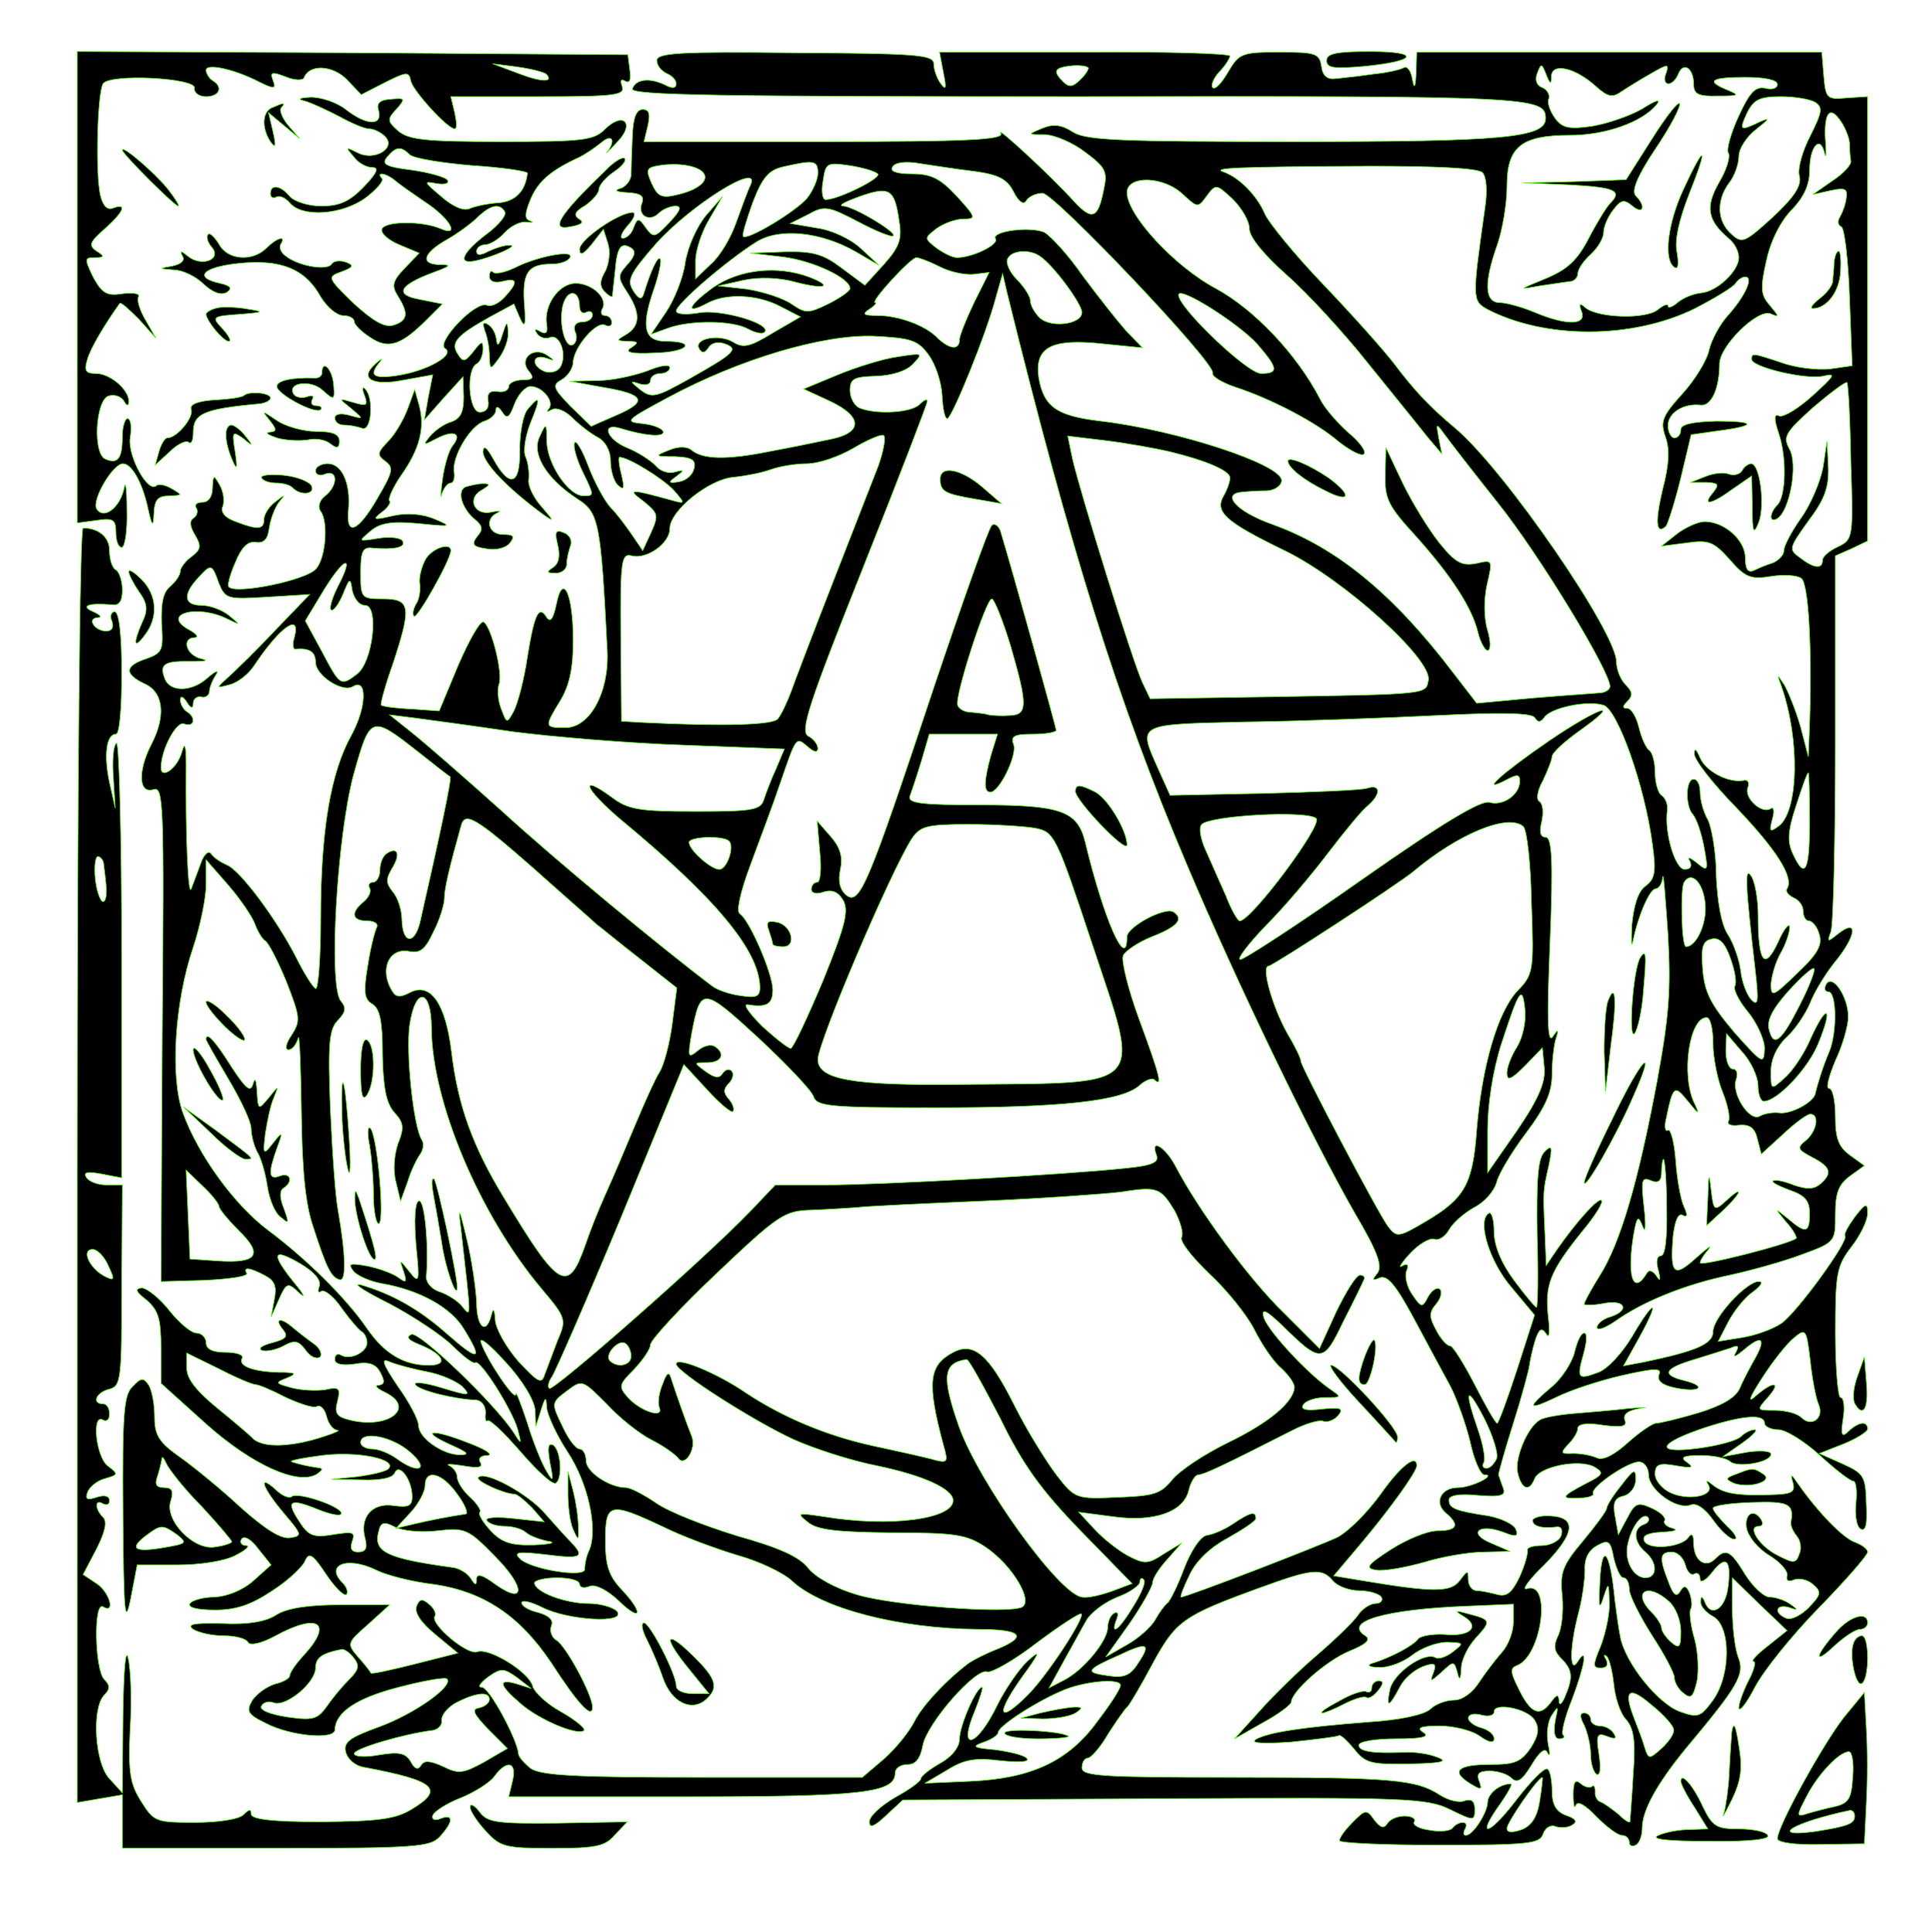 <?xml version="1.0" standalone="no"?>
<!DOCTYPE svg PUBLIC "-//W3C//DTD SVG 20010904//EN"
 "http://www.w3.org/TR/2001/REC-SVG-20010904/DTD/svg10.dtd">
<svg version="1.0" xmlns="http://www.w3.org/2000/svg"
 width="300pt" height="300pt" viewBox="0 0 300 300"
 preserveAspectRatio="xMidYMid meet">
<g transform="translate(0,300) scale(0.1,-0.1)"
fill="#000000" stroke="#4AFF00">
<path d="M120 2554 l0 -366 30 4 c26 4 30 1 30 -19 0 -13 4 -23 9 -23 5 0 9
26 8 58 0 31 -2 47 -4 35 -6 -31 -32 -51 -43 -33 -8 13 25 70 41 70 13 0 29
-27 38 -66 7 -32 9 -34 10 -11 1 21 6 27 24 27 20 1 21 1 4 11 -10 6 -21 8
-24 5 -13 -13 -45 46 -41 74 3 17 1 30 -4 30 -4 0 -8 -13 -8 -28 0 -34 -7 -43
-26 -35 -20 7 -16 90 4 98 9 3 19 0 24 -7 5 -9 8 -9 8 -1 0 18 -29 43 -51 43
-16 0 -19 4 -13 23 5 17 27 54 50 86 2 2 15 -10 30 -25 l26 -29 -16 28 c-9 15
-14 32 -11 36 3 5 -8 7 -24 5 -25 -4 -32 0 -46 25 -14 29 -14 31 2 31 15 0 16
2 3 10 -13 9 -11 14 13 35 29 26 35 40 13 32 -9 -4 -16 3 -20 19 -8 32 -5 159
4 174 10 16 146 9 142 -7 -1 -7 7 -13 18 -13 21 0 27 15 10 25 -5 3 -10 11
-10 16 0 11 43 2 82 -18 24 -12 27 -11 22 2 -5 13 -2 14 19 6 14 -6 27 -6 29
-2 8 22 45 20 67 -3 l22 -23 37 19 c34 17 37 17 40 2 4 -16 57 -74 68 -74 4 0
3 11 0 25 l-6 25 136 0 c119 0 135 2 130 16 -3 9 -2 12 5 8 7 -4 9 3 7 17 l-3
24 -427 3 -428 2 0 -366z m728 331 c13 -13 -7 -13 -43 1 l-40 15 39 -5 c21 -3
41 -8 44 -11z"/>
<path d="M1020 2906 c0 -8 7 -16 15 -20 8 -3 15 -10 15 -16 0 -7 -6 -8 -17 -2
-25 12 -46 9 -51 -6 -3 -10 137 -12 693 -12 705 1 725 0 725 -34 0 -30 -67
-36 -389 -36 -271 0 -325 2 -345 15 -17 11 -30 13 -47 6 -24 -10 -24 -10 4
-10 16 -1 44 -13 63 -28 31 -23 34 -30 28 -57 -9 -46 -18 -49 -46 -19 -37 41
-123 120 -114 106 6 -10 -52 -13 -274 -13 l-280 0 6 25 c4 18 2 25 -8 25 -10
0 -15 -13 -16 -42 -1 -24 -2 -51 -2 -60 -1 -9 -9 -19 -18 -21 -9 -3 -4 -5 12
-6 20 -1 27 -5 23 -16 -8 -19 11 -31 26 -16 6 6 18 11 26 11 10 0 8 -7 -10
-26 -22 -23 -24 -24 -36 -8 -11 16 -13 16 -19 1 -3 -10 -11 -17 -17 -17 -5 0
-2 9 8 20 10 11 13 20 7 20 -21 0 -82 -42 -82 -57 0 -11 6 -8 19 8 l18 23 7
-22 c4 -12 2 -31 -4 -43 -9 -15 -9 -24 -1 -32 6 -6 11 -9 12 -7 0 3 2 20 4 38
3 38 9 47 25 37 8 -5 6 -13 -6 -26 -15 -17 -15 -20 0 -43 21 -32 20 -52 -1
-65 -17 -10 -16 -10 2 -11 17 0 17 -2 5 -10 -11 -7 0 -10 37 -8 51 1 66 18 17
18 -33 0 -39 21 -20 77 9 25 14 49 11 51 -4 4 -14 -17 -26 -56 -3 -8 -8 -6
-16 7 -10 16 -5 26 36 73 53 59 161 127 147 92 -5 -10 -15 -38 -23 -60 -8 -23
-25 -52 -39 -64 l-24 -23 0 28 c0 15 9 44 21 64 l21 36 -26 -30 c-14 -17 -28
-48 -32 -73 -3 -23 -17 -58 -30 -77 l-23 -34 25 9 c34 13 101 13 126 -1 11 -6
22 -8 25 -5 13 13 -69 37 -103 30 -19 -3 -34 -2 -34 3 0 11 78 78 124 107 36
23 101 16 155 -15 l36 -21 -28 26 c-16 15 -46 29 -69 32 l-41 7 28 14 c25 14
31 13 77 -11 28 -15 53 -25 55 -22 6 5 -62 46 -78 46 -8 1 4 7 26 15 46 16 54
12 61 -37 5 -29 1 -41 -23 -68 l-30 -33 -35 26 c-29 22 -44 27 -89 26 l-54 -2
51 -6 c47 -6 104 -33 104 -49 0 -4 -16 -15 -34 -24 -31 -15 -35 -15 -57 0 -13
9 -44 19 -69 23 l-45 5 40 9 c24 5 55 4 80 -3 46 -12 60 -7 21 8 -49 18 -107
12 -148 -16 -39 -28 -46 -44 -10 -25 29 16 78 14 114 -5 l31 -16 -43 -25 c-36
-22 -46 -24 -62 -14 -22 13 -62 5 -52 -11 4 -7 9 -6 14 2 5 8 15 10 26 6 22
-8 14 -15 -57 -55 -50 -28 -57 -30 -75 -16 -16 13 -16 14 -1 9 9 -3 17 -1 17
5 0 6 7 11 15 11 8 0 15 4 15 9 0 6 -16 3 -35 -5 -19 -7 -54 -15 -77 -15 l-43
-1 49 -9 c67 -11 73 -22 25 -43 l-41 -18 -32 31 c-28 29 -29 33 -13 42 9 5 17
18 17 27 1 23 37 65 50 57 5 -3 10 -1 10 4 0 6 -5 11 -11 11 -5 0 -7 5 -4 10
10 16 -15 40 -41 40 -26 0 -50 -34 -45 -64 2 -12 -1 -16 -10 -11 -8 5 -10 4
-5 -3 4 -6 13 -9 20 -6 16 6 27 -28 16 -46 -4 -7 -15 -10 -24 -7 -22 9 -20 28
2 21 14 -5 14 -4 2 4 -21 15 -45 -5 -29 -24 9 -11 7 -14 -10 -14 -11 0 -21 -5
-21 -10 0 -6 -8 -10 -17 -8 -12 2 -17 -3 -15 -14 2 -11 -3 -18 -13 -18 -17 0
-22 65 -5 75 6 3 10 14 10 23 0 13 -2 13 -15 -4 -13 -16 -16 -17 -24 -4 -12
18 -2 29 50 58 l37 20 9 -21 c8 -18 10 -13 7 23 -3 47 6 60 43 60 12 0 25 4
28 10 8 13 -51 2 -86 -16 -15 -7 -29 -10 -33 -7 -3 4 -6 1 -6 -6 0 -8 8 -11
20 -8 24 6 25 -1 4 -24 -9 -10 -21 -16 -28 -13 -18 7 -79 -58 -65 -67 17 -10
-28 -35 -73 -42 -39 -6 -46 0 -28 21 5 7 2 5 -7 -3 -26 -23 -5 -35 45 -25 l44
8 -7 -35 -6 -35 30 34 30 33 1 -32 c0 -23 -5 -33 -19 -38 -11 -3 -25 -13 -33
-22 -12 -15 -11 -15 10 -4 27 14 40 8 25 -11 -6 -7 -13 -31 -16 -53 -3 -22 -3
-32 -1 -22 3 9 9 17 14 17 4 0 7 8 5 18 -3 23 25 71 47 78 10 3 18 11 18 17 0
7 4 6 10 -3 7 -11 11 -9 19 13 6 15 17 27 25 27 18 0 38 -24 28 -35 -4 -5 -2
-5 5 -1 7 4 21 -2 32 -13 11 -11 28 -24 39 -30 12 -6 20 -21 20 -36 0 -15 5
-32 11 -38 10 -9 11 -6 6 16 -4 15 -5 27 -3 27 14 0 67 -33 84 -51 19 -22 19
-22 -6 -15 -62 17 -67 17 -40 -3 22 -18 23 -21 11 -48 l-13 -28 -17 25 c-9 13
-23 32 -32 41 -9 9 -25 38 -35 64 -10 27 -20 43 -22 37 -2 -7 4 -26 12 -43 19
-39 19 -39 2 -39 -23 0 -56 49 -57 84 0 30 -1 30 -11 8 -13 -27 10 -65 59 -97
33 -21 36 -36 46 -236 3 -64 -27 -119 -65 -119 -33 0 -33 1 -8 42 14 23 20 50
20 93 0 73 -16 107 -26 57 -5 -23 -9 -29 -15 -21 -12 20 -19 7 -30 -61 -5 -35
-15 -72 -21 -84 -11 -20 -11 -20 -20 4 -5 13 -6 30 -3 38 6 17 -12 89 -24 96
-5 3 -22 -27 -39 -66 l-30 -72 -43 3 c-24 1 -45 4 -47 6 -2 1 6 30 18 64 29
88 28 101 -15 101 -34 0 -35 1 -35 41 0 32 3 40 18 38 34 -3 53 1 47 11 -3 5
-20 7 -38 4 -31 -5 -31 -5 -12 11 15 13 33 16 75 12 51 -5 53 -5 25 7 -19 8
-43 10 -65 5 -30 -7 -32 -6 -18 5 10 7 15 15 13 18 -3 3 5 21 18 40 29 41 37
74 28 108 l-7 25 -11 -30 c-6 -16 -19 -39 -30 -50 -17 -18 -18 -21 -5 -31 14
-10 12 -17 -12 -58 -30 -52 -49 -60 -45 -18 4 41 -10 72 -32 72 -10 0 -19 -5
-19 -11 0 -6 7 -9 15 -5 20 7 20 -18 0 -34 -9 -7 -12 -17 -7 -24 12 -16 8 -72
-7 -89 -14 -18 -127 -41 -136 -28 -2 4 3 21 11 39 9 22 19 32 31 30 13 -2 19
5 21 22 2 14 9 32 15 40 11 13 10 13 -5 1 -10 -7 -18 -20 -18 -27 0 -17 -10
-17 -44 -4 -17 6 -24 15 -20 24 3 8 1 23 -5 33 -9 16 -10 16 -11 -4 0 -14 -6
-23 -16 -23 -8 0 -13 -4 -9 -9 3 -5 1 -12 -5 -16 -6 -4 -5 -13 3 -26 10 -17 9
-22 -5 -33 -10 -7 -18 -18 -18 -23 0 -6 -7 -16 -16 -24 -11 -9 -14 -26 -13
-58 3 -41 1 -45 -24 -54 -34 -11 -34 -24 -2 -39 29 -13 33 -50 10 -94 -21 -41
-20 -77 3 -70 16 5 17 -16 14 -379 l-2 -385 69 2 c38 2 67 6 64 11 -6 10 5 9
29 -4 15 -8 18 -17 14 -37 l-5 -27 12 27 c12 27 14 27 32 10 10 -9 7 -2 -8 16
-37 46 -34 55 9 30 22 -13 33 -26 30 -35 -3 -8 -2 -12 3 -8 5 3 20 -9 32 -27
13 -18 27 -34 31 -36 4 -2 8 -10 8 -17 0 -15 -27 -28 -41 -19 -5 3 -9 0 -9 -7
0 -7 11 -10 31 -7 22 4 33 0 40 -14 7 -13 6 -18 -3 -19 -7 0 -3 -5 10 -11 49
-24 5 -58 -55 -43 -20 5 -24 10 -19 29 5 20 3 23 -19 18 -14 -2 -37 -1 -52 3
-26 7 -26 8 -8 15 17 7 15 9 -12 9 -40 1 -64 10 -57 22 3 5 -9 9 -25 9 -21 0
-31 5 -31 15 0 8 -7 15 -15 15 -8 0 -27 16 -42 35 -15 19 -35 35 -43 35 -11
-1 -9 -6 8 -19 18 -16 22 -29 22 -74 l0 -55 71 -64 c71 -63 142 -95 171 -77
10 7 10 9 1 10 -14 2 -28 5 -40 9 -5 2 17 6 47 10 56 7 118 -6 103 -21 -4 -4
-26 -9 -48 -12 l-40 -4 47 -1 c29 -1 48 3 51 11 7 16 27 -11 27 -37 0 -15 -6
-17 -29 -14 -33 5 -53 -18 -44 -51 4 -15 1 -21 -11 -21 -10 0 -13 5 -9 17 5
14 1 15 -30 10 -30 -5 -38 -2 -52 20 -22 33 -15 37 29 19 20 -8 36 -11 36 -6
0 11 -69 34 -77 26 -4 -3 -15 1 -25 11 -29 26 -20 2 13 -37 28 -33 29 -35 9
-38 -14 -2 -39 14 -76 47 -30 28 -73 63 -94 78 -33 23 -40 34 -40 63 0 19 -4
41 -9 49 -8 12 -12 12 -25 -2 -14 -13 -16 -43 -15 -199 1 -154 3 -175 12 -130
l10 52 62 0 c36 0 75 6 91 15 16 8 23 15 16 15 -7 0 -10 5 -7 10 4 6 15 0 26
-15 l20 -25 -28 -25 c-17 -15 -41 -24 -60 -25 -17 0 -35 -5 -38 -10 -4 -6 11
-10 39 -10 33 0 56 8 89 30 25 16 48 38 51 47 6 13 12 9 32 -21 14 -21 28 -35
32 -32 3 4 0 12 -6 18 -28 28 7 42 52 20 16 -8 55 -18 88 -22 79 -11 135 -49
184 -122 42 -65 64 -88 64 -69 0 19 -41 95 -56 104 -7 4 -11 14 -8 22 4 9 -3
16 -20 21 -14 3 -26 10 -26 15 0 5 14 2 32 -7 39 -20 132 -26 116 -6 -6 6 -25
12 -44 12 -36 0 -84 18 -84 32 0 4 16 8 35 8 19 0 35 -4 35 -10 0 -5 7 -7 16
-3 9 3 27 -6 45 -23 35 -34 39 -19 4 18 -20 21 -25 38 -25 76 0 59 7 60 90 21
30 -15 82 -34 115 -44 33 -9 71 -27 85 -40 46 -43 167 -74 288 -75 69 0 79
-11 30 -31 -18 -7 -37 -17 -43 -21 -36 -27 -73 -67 -85 -91 -8 -16 -29 -42
-47 -58 l-34 -29 -247 0 c-199 0 -252 3 -268 14 -10 8 -19 18 -19 23 -2 22
-45 103 -57 103 -7 0 -2 7 10 16 20 14 24 14 45 -1 l22 -17 -22 7 c-30 9 -29
-1 5 -30 28 -25 89 -51 99 -42 2 3 -13 16 -36 29 -22 12 -42 31 -44 40 -6 22
-68 60 -86 53 -15 -6 -73 43 -66 55 3 4 -1 13 -9 19 -10 9 -15 8 -19 -3 -4
-10 7 -26 29 -44 l35 -29 -67 -17 c-36 -9 -67 -16 -68 -14 -1 2 -9 13 -20 25
-18 21 -17 22 16 51 l33 30 -75 0 c-51 0 -83 -5 -100 -15 -16 -11 -44 -16 -85
-14 -43 1 -56 -1 -45 -9 8 -5 29 -10 47 -10 17 0 35 -4 38 -10 3 -6 21 -2 43
10 66 36 90 20 44 -30 -12 -13 -22 -27 -22 -32 0 -4 -10 -10 -23 -13 -13 -4
-28 -15 -35 -25 -10 -17 -8 -22 21 -36 38 -20 107 -26 107 -10 1 27 33 49 99
66 38 10 72 16 75 13 11 -11 -50 -54 -104 -74 -47 -17 -57 -24 -53 -40 3 -11
15 -21 27 -23 112 -21 127 -34 76 -65 -26 -16 -52 -19 -141 -20 -76 0 -109 4
-109 12 0 8 -3 8 -12 -1 -7 -7 -39 -12 -75 -12 -61 0 -64 1 -84 33 -17 27 -20
44 -17 112 3 44 1 94 -3 110 -4 18 -7 -19 -8 -89 l-1 -120 -20 22 c-23 24 -28
110 -8 130 9 9 9 15 0 24 -15 15 -17 122 -2 113 20 -12 10 23 -10 36 l-21 14
21 40 c13 26 17 42 10 49 -13 13 -13 29 0 21 6 -3 10 -1 10 5 0 7 -8 9 -20 5
-15 -5 -18 -3 -14 8 3 8 15 18 27 21 21 6 21 7 4 20 -18 14 -25 82 -7 71 6 -3
10 1 10 9 0 9 -4 16 -10 16 -18 0 -11 18 10 23 18 5 19 15 19 161 l1 156 -25
0 c-13 0 -27 5 -31 12 -5 8 2 9 24 5 l31 -6 0 340 c0 187 -4 337 -8 335 -5 -3
-7 -27 -5 -53 l3 -48 -9 40 c-9 42 -5 75 10 75 6 0 9 43 9 95 0 59 -4 95 -11
95 -5 0 -8 -7 -4 -15 3 -9 0 -15 -9 -15 -18 0 -31 20 -13 21 7 0 4 4 -7 9 -21
9 -8 14 28 11 12 -2 17 5 17 23 0 14 -5 28 -10 31 -6 3 -10 17 -10 30 0 21
-17 35 -41 35 -5 0 -9 -395 -9 -989 l0 -990 35 6 35 6 0 -42 0 -41 238 0 c219
0 240 2 255 18 21 23 22 36 1 28 -9 -4 -14 -1 -12 5 2 6 22 19 43 27 22 9 46
24 53 34 19 26 35 22 28 -7 l-6 -25 274 0 c277 0 326 6 326 37 0 7 8 13 19 13
13 0 20 9 24 30 7 35 83 121 100 114 7 -2 42 18 77 45 36 27 67 47 69 45 6 -6
-53 -96 -83 -126 -45 -45 -51 -32 -11 25 30 41 32 47 11 28 -14 -13 -35 -44
-47 -68 -32 -67 -63 -75 -35 -9 8 20 13 36 11 36 -9 0 -35 -60 -35 -80 0 -13
-12 -28 -30 -38 -16 -9 -30 -20 -30 -24 0 -4 -18 -17 -40 -29 -22 -13 -40 -29
-40 -38 0 -10 7 -8 26 10 l26 24 405 2 c377 2 409 1 445 -17 37 -18 38 -18 38
1 0 12 -5 16 -15 13 -8 -4 -25 0 -38 8 -38 25 -74 28 -319 28 -207 0 -238 2
-238 15 0 8 4 15 9 15 5 0 20 17 32 38 13 20 26 39 30 42 3 3 21 33 39 67 36
66 47 74 165 117 82 30 98 32 115 11 7 -8 25 -15 41 -15 15 0 31 -5 34 -10 3
-5 -1 -10 -9 -10 -8 0 -21 -8 -28 -19 -7 -10 -36 -38 -64 -62 -28 -24 -68 -63
-89 -87 l-38 -42 44 25 c24 13 44 28 44 32 1 17 54 64 90 79 27 11 34 18 25
24 -35 22 31 41 158 46 l72 3 0 -28 c0 -15 -8 -36 -18 -47 -9 -10 -25 -31 -35
-46 -10 -16 -26 -28 -39 -28 -12 0 -29 -6 -37 -14 -10 -9 -48 -17 -96 -20
-103 -8 -156 -16 -175 -27 -9 -6 11 -7 55 -4 38 4 71 8 74 10 2 2 12 -7 23
-20 18 -23 26 -25 86 -24 53 1 62 4 42 11 -13 5 -36 8 -50 7 -47 -2 -70 1 -70
11 0 6 26 10 58 10 40 0 53 3 42 10 -11 7 -4 10 25 10 22 0 51 -7 63 -16 14
-10 22 -11 22 -4 0 7 -9 14 -20 17 -11 3 -20 10 -20 15 0 6 9 8 20 5 11 -3 20
-1 20 5 0 15 52 5 63 -13 8 -13 6 -24 -6 -43 -15 -22 -25 -26 -62 -26 -51 0
-63 -10 -33 -29 18 -11 20 -11 15 3 -5 12 0 16 16 16 13 0 28 -5 34 -11 9 -9
17 -3 31 20 13 22 22 28 25 19 4 -7 4 -1 1 14 -3 15 -1 35 6 45 10 15 10 14 5
-9 -3 -18 -1 -28 6 -28 7 0 10 3 6 6 -3 3 3 28 14 55 20 53 25 84 9 59 -13
-21 -13 22 1 75 6 22 10 52 10 67 -1 18 6 31 19 38 18 10 21 7 26 -20 4 -16
10 -30 15 -30 5 0 9 -8 9 -18 0 -9 16 -41 35 -71 19 -29 35 -59 35 -66 0 -7 6
-18 14 -24 12 -10 15 -6 21 18 3 16 2 46 -4 67 -6 20 -8 41 -6 45 3 4 2 15 -1
24 -5 13 -9 14 -15 4 -6 -10 -11 -5 -18 14 -15 38 -14 47 5 47 9 0 18 -9 21
-20 3 -11 9 -17 14 -14 5 3 9 -1 9 -8 0 -7 9 -2 19 11 22 28 30 18 24 -26 -5
-33 -27 -45 -36 -20 -4 9 -6 9 -6 0 -1 -7 8 -17 19 -23 28 -15 28 -91 0 -130
-19 -26 -23 -28 -51 -18 -34 12 -85 75 -93 116 -3 15 -8 51 -11 80 -8 61 -19
61 -21 -1 -2 -34 0 -37 6 -17 8 24 8 23 9 -8 1 -18 -6 -48 -13 -67 -13 -31
-13 -35 0 -35 9 0 12 5 8 13 -4 6 -4 9 1 5 4 -4 9 -24 11 -44 2 -20 10 -45 19
-54 12 -14 15 -33 11 -86 -2 -38 -5 -71 -5 -73 -1 -2 -9 3 -18 12 -10 8 -22
17 -28 19 -5 2 -9 9 -8 16 0 7 -2 11 -5 8 -3 -3 -11 -1 -17 4 -9 8 -12 3 -12
-17 0 -16 2 -23 4 -16 3 7 15 0 32 -18 16 -16 33 -29 40 -29 6 0 11 -5 11 -11
0 -5 5 -7 10 -4 6 3 10 15 10 26 0 28 23 69 67 123 82 98 93 116 82 143 -5 13
-9 47 -9 74 l0 49 42 -41 43 -41 -30 -24 c-17 -13 -27 -24 -22 -24 4 0 1 -13
-8 -30 -8 -16 -15 -35 -15 -42 1 -7 12 7 25 32 13 25 57 80 99 123 42 43 76
82 76 87 0 5 -9 11 -19 15 -19 6 -59 48 -89 91 -11 16 -12 16 -8 2 4 -15 -1
-18 -32 -19 -54 -2 -75 2 -91 14 -11 9 -13 9 -8 1 10 -17 -31 -25 -59 -12 -13
6 -24 19 -24 29 0 15 6 18 33 13 24 -4 28 -3 17 5 -12 8 -7 11 21 11 19 0 39
-4 45 -9 11 -11 64 -2 64 11 0 5 -17 6 -37 3 l-38 -7 30 21 c17 12 25 21 20
21 -6 0 -16 -5 -22 -11 -6 -6 -36 -14 -66 -18 -70 -9 -63 8 13 33 56 18 90 21
90 6 0 -5 10 -10 21 -10 12 0 41 -18 65 -40 24 -22 47 -40 52 -40 4 0 6 -15 4
-34 -2 -18 1 -37 7 -40 8 -5 11 7 9 39 -1 43 -4 47 -37 62 l-36 16 38 15 c20
8 37 19 37 23 0 13 -14 11 -29 -3 -11 -11 -13 -7 -9 19 3 18 1 33 -4 33 -4 0
-8 45 -8 101 0 92 2 103 25 133 14 18 25 41 25 52 0 17 -3 16 -20 -6 -10 -14
-17 -26 -15 -29 7 -7 -76 -121 -99 -136 -13 -9 -41 -19 -61 -22 l-37 -6 16 31
c9 17 26 38 38 46 12 9 17 16 9 16 -19 0 -71 -56 -71 -78 0 -19 -26 -30 -107
-47 l-32 -6 25 45 c33 60 23 60 -12 0 -15 -25 -38 -50 -52 -55 -32 -12 -34
-10 -23 29 5 18 6 32 1 32 -5 0 -11 -13 -15 -30 -4 -16 -20 -41 -36 -54 -39
-33 -37 -37 9 -15 20 10 65 25 100 33 53 12 63 12 58 1 -3 -9 5 -16 25 -20 38
-8 51 2 15 11 -37 9 -32 19 15 33 23 7 48 15 57 18 11 5 13 3 7 -8 -5 -8 1 -5
13 5 28 24 35 18 17 -14 -8 -14 -19 -35 -24 -47 -7 -14 -28 -26 -64 -37 -30
-9 -60 -16 -65 -16 -6 0 -26 -14 -44 -30 -21 -19 -38 -28 -48 -24 -8 4 -25 7
-37 7 -20 -1 -20 1 -8 14 8 8 15 19 15 25 0 7 15 9 39 5 30 -4 38 -2 34 8 -3
9 5 15 24 18 15 2 8 2 -17 0 -25 -3 -64 -6 -87 -8 -23 -2 -46 -6 -52 -10 -20
-12 -40 -62 -34 -83 6 -25 18 -29 26 -8 8 19 70 31 93 18 15 -9 14 -12 -14
-26 -38 -20 -40 -24 -8 -22 13 0 22 4 20 7 -5 9 53 49 71 49 8 0 15 -9 15 -20
0 -23 43 -55 65 -47 9 4 22 -5 35 -23 12 -17 26 -30 33 -30 6 0 1 9 -11 20
-12 12 -22 24 -22 28 0 4 27 8 60 9 58 2 66 -2 61 -31 -1 -4 3 -14 9 -21 6 -7
8 -20 4 -28 -5 -15 -9 -15 -34 -2 -28 14 -48 45 -29 45 6 0 7 4 4 10 -11 18
-26 10 -23 -12 2 -13 17 -32 35 -43 18 -11 30 -25 28 -32 -2 -7 2 -10 11 -6 8
3 21 0 29 -7 14 -12 13 -16 -6 -36 -12 -12 -27 -20 -35 -17 -20 8 -17 23 4 17
14 -5 15 -4 2 5 -8 6 -23 11 -32 11 -9 0 -26 16 -38 35 -23 38 -30 41 -47 24
-15 -15 -33 -2 -33 24 0 14 -3 17 -8 10 -10 -16 -64 -21 -69 -5 -3 8 7 12 29
13 18 1 25 3 15 6 -9 2 -15 8 -12 12 2 5 -7 13 -20 19 -22 10 -26 8 -38 -15
l-14 -26 -5 28 c-4 21 -1 29 13 32 11 3 19 14 19 26 0 17 -3 16 -22 -9 -13
-16 -23 -32 -23 -36 0 -4 -17 -27 -37 -51 -32 -38 -36 -49 -32 -86 2 -24 -1
-51 -7 -62 -7 -15 -6 -23 6 -35 17 -17 18 -29 5 -59 -5 -12 -9 -14 -9 -6 -1
11 -4 10 -14 -4 -17 -22 -31 -15 -50 25 -12 24 -12 30 -1 34 38 15 54 132 15
119 -9 -3 3 14 27 37 48 49 51 74 9 76 -15 1 -27 -3 -27 -7 0 -9 15 -13 37
-10 8 1 10 -5 7 -14 -3 -8 -17 -15 -30 -15 -13 0 -23 -3 -22 -7 1 -5 -4 -23
-12 -41 -12 -25 -20 -32 -35 -28 -11 3 -26 6 -32 6 -7 0 -13 8 -13 17 0 15 -1
15 -13 -1 -14 -19 -41 -19 -154 0 l-42 7 43 51 c47 56 86 111 86 120 0 19 -25
0 -56 -44 -20 -28 -50 -58 -67 -67 -27 -13 -234 -93 -243 -93 -2 0 4 16 13 34
10 22 32 43 60 58 23 13 43 26 43 30 0 12 -8 10 -35 -8 -13 -9 -32 -17 -41
-18 -10 -2 -24 -23 -35 -51 -10 -27 -22 -51 -26 -54 -4 -3 -13 -15 -19 -26 -6
-11 -26 -29 -44 -39 l-33 -19 37 52 c20 29 36 58 36 64 0 6 10 22 23 36 l22
25 -28 -17 c-24 -16 -30 -16 -55 -3 -15 8 -38 26 -52 41 l-25 27 53 -7 c64 -9
110 7 118 41 3 13 10 24 15 24 8 0 38 14 144 68 21 11 44 18 50 15 7 -2 17 2
23 9 9 11 4 13 -25 10 -25 -3 -34 -1 -29 7 4 6 19 11 34 11 26 0 26 0 6 14
-37 26 -99 94 -102 112 -3 13 5 9 30 -15 59 -58 63 -58 94 7 16 31 30 60 32
65 2 4 -1 7 -6 7 -6 0 -22 -26 -37 -57 l-26 -57 -55 55 c-54 52 -133 160 -168
227 -16 31 -41 46 -30 18 4 -11 -7 -16 -48 -20 -94 -10 -381 -26 -464 -26
l-80 0 -39 -41 c-70 -73 -307 -281 -312 -275 -3 3 -1 11 4 18 5 7 54 119 108
249 l97 236 36 -39 c19 -21 37 -36 40 -34 3 3 0 12 -6 19 -9 10 -9 16 0 25 6
6 8 15 4 19 -4 4 -10 2 -14 -4 -5 -8 -12 -7 -26 3 -19 14 -19 14 2 14 23 0 29
14 12 25 -6 4 -18 1 -27 -7 -15 -12 -15 -9 -9 27 14 73 17 73 103 -6 44 -41
83 -82 86 -91 5 -16 23 -18 189 -18 197 0 291 10 318 35 9 8 20 12 23 8 13
-12 7 10 -24 94 -17 46 -28 91 -25 99 3 7 23 21 46 30 38 15 49 27 32 38 -13
8 -72 -23 -72 -39 0 -54 -36 27 -65 148 -12 48 -38 57 -163 57 -94 0 -113 3
-109 14 3 8 11 32 18 55 l12 41 53 0 53 0 -10 -32 c-11 -40 -12 -58 -1 -58 14
0 42 58 36 74 -5 13 1 16 30 16 20 0 36 3 36 6 0 5 -69 252 -86 308 -3 10 -10
14 -14 10 -5 -5 -45 -118 -90 -252 -103 -310 -115 -338 -136 -322 -10 9 -13
22 -9 40 4 19 0 34 -15 51 l-21 24 4 -47 c3 -27 1 -48 -4 -48 -5 0 -9 -5 -9
-11 0 -6 8 -8 19 -4 14 4 23 0 31 -14 8 -17 2 -40 -32 -124 -24 -57 -46 -104
-50 -105 -4 0 -23 15 -44 34 -20 20 -31 35 -23 34 30 -5 39 1 39 23 0 25 -36
108 -51 118 -6 3 0 32 16 75 14 38 36 96 47 129 25 73 24 71 43 55 9 -8 15 -9
15 -2 0 6 -7 15 -15 19 -13 8 1 50 85 261 55 138 100 255 100 259 0 4 -5 2
-12 -5 -13 -13 -66 -16 -92 -6 -9 3 -16 16 -16 28 0 18 6 21 41 22 25 1 47 8
57 19 16 17 15 17 -24 11 -22 -3 -64 -16 -93 -28 l-53 -22 41 -19 c51 -24 51
-49 1 -59 -19 -4 -62 -13 -95 -19 -64 -13 -103 -13 -121 2 -7 6 -21 6 -35 0
-23 -9 -22 -10 9 -10 26 -1 33 -5 30 -18 -2 -10 -12 -19 -23 -21 -17 -3 -18
-1 -5 8 13 10 13 11 -2 7 -9 -3 -22 1 -29 9 -7 8 -28 22 -46 29 -31 13 -40 39
-10 30 39 -12 67 -14 67 -6 0 5 -14 11 -31 13 -30 3 -28 5 37 40 113 61 243
99 321 96 58 -3 68 -6 85 -29 11 -15 20 -43 21 -63 1 -20 4 -36 8 -36 7 0 61
132 76 190 l10 35 7 -30 c99 -401 171 -632 278 -885 79 -187 195 -427 262
-544 36 -61 43 -82 35 -93 -9 -11 -8 -12 4 -7 12 4 25 -12 54 -66 21 -39 46
-86 56 -104 9 -18 23 -56 30 -85 6 -28 16 -51 22 -51 20 0 -20 -20 -41 -20
-27 0 -38 -24 -18 -40 21 -18 17 -27 -14 -27 -15 0 -47 -13 -72 -29 -37 -24
-41 -29 -23 -32 12 -2 45 4 74 12 29 9 71 16 93 16 l41 1 -30 13 c-36 15 -19
31 19 17 20 -8 24 -7 20 4 -3 8 -22 17 -42 21 -53 8 -62 12 -62 25 0 7 16 10
45 7 37 -3 44 0 39 12 -3 8 -6 17 -7 20 0 3 10 39 23 80 13 41 24 82 25 90 1
8 5 26 9 39 6 18 10 20 17 10 5 -9 6 3 3 28 -5 48 3 69 53 131 20 24 33 45 30
48 -5 5 -39 -33 -69 -76 l-17 -25 -2 50 c-3 67 -3 65 6 105 6 29 5 33 -6 22
-11 -10 -13 -42 -12 -128 2 -63 1 -114 -1 -114 -2 0 -18 19 -35 42 -20 27 -31
54 -31 76 0 18 -4 31 -8 28 -19 -11 1 -76 36 -116 l35 -42 -27 -84 c-15 -46
-29 -84 -31 -84 -3 0 -18 27 -35 60 -17 33 -34 60 -38 60 -5 0 -15 11 -22 25
-11 20 -11 27 0 40 7 8 10 19 6 23 -4 4 -12 -1 -18 -11 -9 -18 -11 -18 -25 3
-8 11 -12 28 -9 36 4 10 2 13 -7 8 -6 -4 -1 5 13 20 13 14 30 24 37 22 7 -3
17 4 23 14 6 11 23 26 39 35 16 8 31 25 35 39 3 13 24 48 46 77 30 40 40 63
40 90 0 21 3 46 6 56 5 15 4 16 -5 3 -8 -11 -9 29 -4 148 5 127 3 162 -7 162
-8 0 -10 8 -6 24 3 14 2 27 -3 31 -6 3 -4 17 5 33 7 15 14 32 14 37 0 6 19 23
41 39 72 51 33 39 -45 -14 -73 -50 -111 -84 -67 -61 17 9 21 9 21 -2 0 -21
-26 -39 -47 -33 -13 4 -73 -32 -197 -119 -98 -69 -184 -125 -190 -125 -6 0 12
24 40 53 28 28 71 79 96 112 26 34 53 67 62 74 21 18 20 34 -1 27 -10 -3 -83
-6 -162 -8 l-144 -3 -18 40 c-32 72 -36 70 134 74 83 1 217 6 297 10 100 5
147 4 153 -3 5 -8 9 -8 15 0 10 15 67 27 92 19 22 -7 64 -125 76 -216 6 -43 4
-54 -11 -65 -11 -8 -18 -29 -21 -61 -1 -26 -1 -37 2 -23 8 39 26 80 35 80 5 0
10 8 11 18 1 9 4 -30 8 -88 5 -86 2 -127 -17 -230 -29 -155 -57 -251 -89 -301
-13 -21 -24 -41 -24 -44 0 -2 14 -2 30 1 34 7 42 -11 10 -21 -11 -3 -20 -11
-20 -16 0 -6 13 -1 29 10 42 30 109 57 177 71 32 7 83 21 112 32 52 19 52 20
52 62 0 34 5 47 23 60 l22 16 -22 16 c-18 13 -23 26 -23 60 0 24 -4 44 -10 44
-5 0 0 19 10 43 11 23 20 54 20 68 0 31 -24 67 -34 51 -4 -7 -2 -12 3 -12 13
0 14 -61 2 -92 -10 -23 -19 -52 -22 -66 -3 -14 -39 -33 -57 -30 -9 1 -22 -1
-29 -5 -16 -10 -45 35 -37 57 3 9 1 16 -5 16 -6 0 -11 12 -11 28 l1 27 24 -28
c14 -15 25 -39 25 -53 0 -13 4 -24 9 -24 21 0 70 52 85 91 23 56 13 62 -12 7
-10 -24 -29 -52 -41 -62 -21 -19 -21 -19 -21 11 0 18 9 38 24 52 14 13 30 37
37 54 7 18 26 49 43 69 30 39 30 62 -1 37 -15 -12 -16 -12 -10 4 4 10 7 146 7
301 l0 283 25 11 25 12 0 345 0 345 -32 -2 c-31 -3 -33 -1 -36 34 l-3 37 -315
0 -314 0 -1 -32 c-1 -24 -3 -26 -6 -9 -2 12 -8 20 -13 17 -5 -3 -26 -8 -47
-10 -21 -3 -47 -6 -58 -7 -14 -2 -21 4 -23 19 -3 20 -9 22 -65 22 -59 0 -63
-2 -80 -31 -10 -17 -20 -28 -24 -24 -3 3 1 14 10 24 10 10 17 22 17 25 0 4
-102 7 -226 6 l-225 0 6 -32 c5 -24 4 -28 -4 -17 -6 8 -11 22 -11 31 0 14 -27
16 -215 17 -179 2 -215 0 -215 -12z m670 -12 c0 -3 -6 -12 -14 -19 -10 -10
-16 -11 -25 -2 -17 17 -14 22 14 25 14 1 25 -1 25 -4z m719 -12 c1 21 37 13
69 -16 19 -17 26 -18 40 -8 9 6 30 19 46 28 26 15 28 15 23 0 -4 -9 -2 -16 4
-16 5 0 12 7 15 15 8 20 24 9 24 -16 0 -15 7 -19 38 -18 32 0 34 1 15 9 -35
14 -27 20 27 20 30 0 50 -4 50 -11 0 -6 -8 -9 -19 -6 -15 3 -24 -6 -41 -43
-12 -26 -20 -53 -16 -58 3 -6 -3 -26 -15 -46 -21 -37 -18 -58 15 -86 9 -7 16
-20 16 -30 0 -21 -34 -53 -59 -55 -11 -1 -26 -7 -35 -14 -9 -8 -16 -10 -16 -6
0 4 -7 1 -16 -6 -18 -15 -92 -13 -112 3 -9 8 -11 7 -6 -6 8 -21 -23 -22 -73
-1 -19 8 -44 15 -54 15 -24 0 -25 31 -4 90 8 23 15 64 15 91 0 61 22 79 98 79
55 0 111 20 134 47 8 10 0 8 -22 -6 -19 -11 -54 -23 -78 -27 -35 -5 -46 -3
-57 12 -8 11 -13 24 -10 31 2 6 -3 14 -10 17 -9 3 -12 12 -8 22 6 16 7 16 14
-2 6 -15 8 -16 8 -2z m410 -41 c12 -8 10 -16 -8 -52 -12 -23 -20 -51 -17 -62
4 -15 -7 -32 -41 -64 -44 -40 -48 -42 -65 -26 -22 20 -23 52 -3 79 8 10 15 29
15 41 0 12 12 31 28 43 19 15 21 18 5 11 -31 -15 -33 -14 -20 14 10 20 19 25
52 25 22 0 46 -4 54 -9z m53 -63 c0 -10 1 -23 2 -28 1 -6 -12 -20 -29 -31
l-30 -21 27 6 c23 5 27 3 25 -11 -1 -10 -6 -23 -10 -30 -4 -6 -3 -13 2 -15 5
-1 11 -51 13 -110 l4 -106 -35 -5 c-20 -2 -53 2 -75 10 -45 15 -46 15 -46 5 0
-12 84 -32 111 -26 21 5 18 1 -16 -30 -22 -20 -45 -34 -52 -32 -8 4 -9 -3 -1
-27 13 -38 11 -98 -2 -111 -13 -13 -13 -29 0 -21 19 12 32 83 19 107 -11 20
-7 26 36 65 27 23 51 41 53 39 2 -2 5 -58 6 -124 4 -118 3 -120 -20 -131 -13
-6 -24 -15 -24 -21 0 -14 -13 -13 -35 4 -18 13 -17 15 13 57 25 33 32 52 31
83 l-2 41 -6 -40 c-4 -22 -19 -58 -34 -79 -15 -21 -27 -44 -27 -51 0 -7 -8
-15 -17 -19 -10 -3 -24 -9 -30 -12 -9 -4 -13 3 -13 20 0 27 -32 56 -63 56 -10
0 -30 -9 -43 -19 l-24 -19 39 5 c34 5 42 2 67 -26 24 -28 33 -31 64 -26 19 3
40 2 47 -3 11 -7 17 -104 13 -227 l-2 -50 -12 46 c-7 25 -19 54 -25 65 -12 18
-12 18 -5 -1 29 -83 27 -192 -3 -217 -15 -11 -16 -10 -11 10 4 13 2 20 -3 16
-14 -8 -41 17 -35 33 3 8 0 13 -7 11 -23 -4 -58 14 -67 35 -6 14 -9 16 -9 7
-1 -9 28 -46 65 -84 62 -65 90 -108 79 -126 -3 -4 2 -10 10 -14 8 -3 15 -12
15 -21 0 -8 4 -15 9 -15 5 0 13 -9 16 -21 5 -16 -2 -30 -34 -60 -38 -37 -41
-38 -41 -17 1 13 7 34 15 48 8 14 14 32 14 40 0 8 -9 -2 -18 -23 -21 -45 -31
-32 -31 41 0 26 -5 54 -11 62 -10 15 -9 -12 7 -150 5 -44 4 -53 -6 -43 -7 7
-15 27 -17 45 -2 17 -11 43 -20 57 -10 15 -16 49 -18 90 0 36 -7 76 -13 88 -7
12 -12 31 -12 42 0 12 -4 21 -10 21 -13 0 -13 -43 -1 -55 5 -6 13 -28 17 -50
7 -38 6 -39 -11 -25 -11 9 -16 10 -11 3 4 -8 1 -13 -8 -13 -15 0 -32 58 -27
92 1 9 -3 19 -9 23 -5 3 -10 19 -10 35 0 16 -4 31 -9 35 -5 3 -12 19 -16 35
-4 17 -12 30 -18 30 -8 0 -8 3 0 11 9 9 8 15 -3 26 -8 8 -14 24 -14 35 0 46
-172 296 -249 362 -42 35 -65 60 -96 101 -16 21 -66 77 -110 123 -44 46 -85
96 -91 110 -12 28 -39 56 -64 65 -18 6 13 8 228 9 101 0 167 -3 174 -10 6 -6
8 -28 4 -54 -20 -141 -20 -145 3 -158 90 -47 226 -47 323 1 31 16 59 33 63 39
3 5 10 10 15 10 14 0 -1 -31 -27 -60 -12 -13 -25 -37 -29 -53 -3 -16 -22 -47
-42 -69 -31 -34 -34 -43 -26 -66 7 -19 6 -43 -4 -81 -12 -50 -11 -73 5 -58 3
4 14 38 23 75 l16 67 42 6 c61 8 59 15 -3 15 -37 -1 -55 -5 -55 -13 0 -7 -4
-13 -10 -13 -5 0 -10 9 -10 19 0 20 24 35 51 32 16 -2 29 25 29 64 0 27 58 85
79 78 14 -6 14 -5 -1 13 -14 16 -15 26 -5 70 7 32 23 62 40 79 18 19 27 38 27
61 0 36 16 55 23 27 2 -10 3 -4 2 12 -4 47 5 62 21 40 8 -10 15 -27 16 -37z
m-1781 -45 c12 -12 -5 -28 -42 -36 -21 -5 -28 -2 -37 18 -9 20 -8 24 6 27 29
6 62 2 73 -9z m179 -2 c0 -10 -8 -28 -17 -39 -18 -21 -93 -66 -99 -59 -2 2 5
25 15 53 15 39 25 50 47 55 48 11 54 10 54 -10z m93 -1 c7 -6 -61 -40 -81 -40
-5 0 -7 13 -4 29 4 28 6 29 41 24 20 -3 40 -9 44 -13z m150 4 c37 -5 51 -12
61 -32 8 -16 16 -21 20 -13 4 6 15 11 25 11 18 0 268 -263 264 -279 -2 -5 14
-15 35 -22 55 -18 125 -54 161 -85 18 -14 35 -23 39 -19 4 4 -7 19 -24 33 -17
15 -37 38 -44 52 -36 70 -103 140 -162 172 -64 34 -138 114 -138 149 0 27 57
26 87 -3 23 -21 23 -21 37 -2 14 19 15 18 40 -5 14 -14 26 -34 26 -46 0 -13
22 -40 58 -72 32 -28 89 -90 127 -138 39 -48 80 -99 92 -114 l22 -26 -5 25
c-4 23 -4 23 8 7 7 -10 45 -59 84 -108 64 -80 174 -261 174 -285 0 -5 -8 -10
-17 -10 -10 -1 -57 -4 -104 -8 l-86 -8 -37 48 c-92 121 -180 194 -281 230 -56
20 -80 48 -45 50 8 1 25 2 38 2 12 1 22 8 22 16 0 25 -162 78 -280 92 -69 8
-89 22 -97 67 -7 48 19 62 101 53 l60 -6 -26 27 c-14 16 -44 54 -67 85 -22 32
-49 61 -59 67 -21 10 -84 2 -76 -10 5 -9 -36 -29 -60 -29 -7 0 -21 7 -32 15
-19 15 -19 15 0 30 11 8 30 15 42 15 20 0 20 2 -10 35 -26 28 -40 35 -70 35
-24 0 -35 4 -30 11 4 7 21 9 43 5 20 -3 58 -9 84 -12z m102 -132 c21 -14 65
-74 65 -87 0 -19 -49 -25 -66 -8 -8 8 -14 19 -14 26 0 6 -9 21 -21 33 -12 12
-18 27 -14 33 7 13 35 14 50 3z m-156 -16 c15 -8 38 -13 52 -12 l25 3 -23 -46
c-12 -25 -23 -52 -23 -58 0 -17 -15 -16 -34 2 -19 20 -61 35 -94 35 -21 0 -24
2 -12 10 8 5 12 10 9 10 -9 0 55 70 64 70 4 0 20 -6 36 -14z m-559 -62 c0 -8
5 -12 10 -9 6 3 10 1 10 -4 0 -6 -7 -11 -16 -11 -10 0 -14 -6 -11 -15 4 -8 2
-17 -3 -20 -12 -8 -23 32 -16 61 7 26 26 24 26 -2z m1052 -58 c33 -38 34 -46
6 -46 -21 0 -128 102 -128 122 0 15 93 -44 122 -76z m-588 -189 c-9 -23 -41
-105 -71 -182 -30 -77 -59 -153 -65 -170 -6 -16 -15 -35 -20 -41 -7 -10 -85
-12 -208 -6 l-35 2 -1 131 c-1 120 1 130 17 126 23 -6 59 19 59 42 0 28 61 77
99 80 19 2 45 7 58 12 14 5 39 9 56 9 18 0 50 11 72 24 22 13 43 22 47 20 4
-3 0 -24 -8 -47z m451 22 c58 -14 95 -30 95 -41 0 -5 -4 -18 -10 -28 -14 -25
2 -40 97 -86 91 -45 227 -168 221 -200 -4 -22 3 -22 -243 -26 l-189 -3 -12 25
c-14 29 -98 299 -109 349 l-7 34 58 -7 c33 -4 77 -12 99 -17z m-1290 -209 c-9
-18 -14 -34 -11 -37 3 -3 11 7 18 23 11 27 12 28 15 7 3 -13 11 -23 20 -23 22
0 12 -89 -13 -107 -25 -19 -26 -18 -54 35 l-26 48 29 48 c32 52 48 56 22 6z
m-185 4 c10 -24 13 -25 76 -21 l65 4 -53 -55 c-29 -31 -62 -63 -73 -73 -20
-18 -20 -18 2 -12 12 3 29 16 38 30 40 60 73 83 62 43 -3 -10 -2 -19 2 -18 21
2 31 -4 31 -20 0 -21 42 -48 58 -38 23 14 21 -33 -2 -75 -33 -59 -48 -150 -48
-286 0 -62 -4 -111 -8 -108 -5 3 -18 24 -30 48 -30 59 -88 137 -108 144 -9 4
-20 11 -24 17 -4 6 -11 0 -16 -14 -5 -14 -12 -32 -15 -40 -5 -14 -9 83 -8 190
0 34 -2 39 -7 21 -7 -24 -32 -42 -32 -23 0 28 24 73 36 68 16 -6 19 10 4 19
-5 3 -10 12 -10 18 0 7 4 6 10 -3 6 -10 10 -11 10 -2 0 6 5 11 12 10 7 -2 12
2 13 7 0 6 4 17 9 25 7 10 3 10 -11 -2 -25 -23 -59 -23 -67 -2 -9 23 -1 28 42
27 20 0 27 1 15 4 -24 5 -32 33 -10 33 6 1 2 6 -11 13 -42 24 15 39 61 16 21
-10 21 -10 3 5 -11 9 -30 16 -43 16 -27 0 -30 16 -6 42 21 23 22 23 33 -8z
m1229 -96 c27 -93 27 -108 -1 -109 -13 -1 -27 0 -33 1 -5 2 -18 3 -27 4 -10 0
-19 5 -21 11 -5 13 44 165 53 165 4 0 17 -33 29 -72z m-774 -134 c61 -8 180
-18 267 -21 l156 -6 -13 -31 c-8 -17 -16 -39 -19 -48 -5 -16 -19 -18 -106 -18
-88 0 -105 3 -130 22 -52 38 -42 13 12 -33 150 -124 217 -205 218 -262 0 -15
-6 -17 -31 -13 -16 2 -35 9 -42 14 -81 61 -244 196 -327 272 -58 52 -121 107
-140 122 l-35 28 40 -5 c22 -3 90 -12 150 -21z m-145 -32 c25 -20 47 -37 49
-38 3 -2 -16 -91 -47 -227 -9 -35 -27 -32 -28 5 0 14 -6 34 -14 43 -11 14 -11
20 -1 37 13 21 9 34 -8 23 -6 -3 -11 -15 -11 -26 0 -10 -5 -19 -11 -19 -5 0
-8 -4 -5 -9 3 -5 -1 -14 -9 -21 -21 -17 -19 -30 6 -30 11 0 17 -5 14 -10 -3
-6 -10 -33 -14 -60 -7 -41 -5 -52 7 -59 12 -7 16 -27 16 -79 1 -52 6 -75 18
-89 15 -16 16 -24 6 -49 -6 -18 -8 -42 -3 -60 l7 -29 11 30 c5 17 14 35 19 42
5 7 7 17 3 23 -13 20 -25 135 -19 178 9 61 34 57 34 -5 1 -114 74 -288 170
-403 39 -46 40 -49 26 -81 -7 -19 -16 -42 -20 -53 -5 -16 -10 -13 -41 20 -19
22 -35 50 -36 64 -1 17 -3 20 -6 8 -8 -32 -23 -19 -23 20 -1 20 -7 64 -15 97
-12 51 -14 53 -9 15 16 -141 16 -136 2 -119 -7 9 -23 19 -35 23 -13 4 -22 15
-21 24 4 51 -3 122 -12 117 -6 -3 -7 -31 -4 -68 6 -58 5 -61 -10 -42 -16 20
-16 20 -9 0 5 -16 4 -18 -8 -9 -8 6 -29 14 -48 18 -28 5 -31 4 -22 -8 6 -7 26
-16 44 -19 58 -10 107 -37 127 -70 31 -50 24 -52 -25 -9 -45 40 -87 63 -135
77 -14 3 6 -10 44 -29 38 -20 83 -50 99 -66 17 -17 32 -28 35 -26 7 7 58 -74
66 -104 6 -23 6 -24 -6 -5 -30 46 -146 157 -159 153 -9 -4 -5 -9 13 -16 37
-15 45 -32 14 -32 -39 0 -69 18 -96 57 -32 47 -95 109 -154 153 -52 39 -108
116 -132 182 -20 55 -13 172 16 257 11 33 20 77 20 98 l0 38 35 -40 c19 -22
37 -49 41 -60 4 -11 11 -23 16 -26 5 -3 20 -32 33 -64 21 -54 22 -60 8 -82 -9
-13 -11 -23 -5 -23 6 0 12 8 15 18 2 9 4 -41 5 -112 1 -91 6 -145 18 -180 21
-65 28 -79 41 -83 11 -4 10 38 -2 107 -4 19 -9 90 -12 157 -4 104 -2 125 12
139 12 13 13 19 4 30 -19 24 -6 254 20 351 26 93 27 93 101 35z m2160 -107 c0
-78 -7 -92 -26 -51 -9 19 -8 36 5 75 9 28 17 51 19 51 1 0 2 -34 2 -75z m-766
4 c10 -10 -101 -159 -119 -159 -3 0 -13 17 -21 38 -9 20 -23 52 -31 70 -9 19
-12 37 -7 42 15 14 165 22 178 9z m-1217 -76 c48 -43 93 -82 99 -88 7 -5 37
-30 68 -54 l57 -45 -7 -55 c-4 -31 -13 -65 -20 -76 -7 -11 -24 -49 -39 -85
-15 -36 -35 -83 -45 -105 -10 -22 -24 -57 -31 -78 -27 -77 -41 -69 -127 74
-48 79 -71 142 -81 226 -9 74 -32 108 -64 92 -15 -8 -22 -8 -28 2 -20 32 -6
67 25 62 18 -4 26 2 39 30 10 19 17 43 17 52 0 15 8 49 26 113 6 22 22 13 111
-65z m1551 -54 c4 -108 3 -112 -22 -138 -30 -32 -55 -116 -63 -216 -6 -84 -19
-106 -78 -141 -44 -26 -46 -26 -60 -8 -16 22 -134 246 -135 256 0 5 -10 25
-22 45 -23 42 -40 103 -28 103 6 0 201 127 225 147 69 58 146 90 170 70 6 -4
12 -58 13 -118z m-770 115 c29 -6 32 -11 88 -180 76 -229 89 -215 -204 -218
-170 -2 -222 8 -222 39 0 26 112 290 146 343 13 19 23 22 88 22 40 0 87 -3
104 -6z m-476 -20 c9 -8 -3 -44 -15 -44 -13 0 -47 30 -47 42 0 9 53 11 62 2z
m-971 -36 c1 -7 3 -23 4 -35 1 -13 -1 -23 -5 -23 -4 0 -10 16 -12 35 -2 19 0
35 4 35 4 0 9 -6 9 -12z m2487 -64 c2 -29 -14 -64 -30 -64 -7 0 -9 90 -3 100
12 19 31 -2 33 -36z m46 -125 c-3 -5 6 -23 20 -40 14 -17 26 -43 26 -57 -1
-26 -3 -24 -47 25 -36 43 -46 61 -49 97 -3 36 0 45 14 48 12 3 21 -7 29 -30 7
-19 10 -38 7 -43z m102 -27 c-30 -60 -42 -69 -49 -41 -4 14 5 32 30 60 20 22
38 38 40 35 2 -2 -7 -27 -21 -54z m-440 -67 c-9 -14 -16 -32 -16 -41 0 -13 6
-11 28 11 l27 28 3 -31 c2 -22 -8 -47 -42 -97 l-46 -66 0 66 c0 40 8 92 21
133 28 86 33 94 37 54 2 -19 -4 -44 -12 -57z m304 5 c0 -22 7 -57 15 -76 8
-20 12 -40 9 -45 -3 -5 5 -8 17 -6 16 1 24 -4 28 -22 l6 -23 34 31 c18 17 37
31 42 31 15 0 10 -27 -7 -41 -14 -11 -13 -14 10 -26 29 -15 32 -25 12 -42 -10
-8 -21 -8 -41 -1 -15 6 -30 9 -32 6 -2 -2 10 -8 26 -14 24 -8 31 -17 31 -36 0
-31 -6 -32 -34 -8 -21 17 -21 17 -2 -6 11 -12 17 -24 15 -25 -11 -9 -149 -44
-149 -38 0 4 6 13 13 21 6 8 -2 2 -19 -13 -35 -32 -41 -26 -36 34 3 24 8 36
15 32 7 -4 8 0 2 13 -5 10 -11 43 -13 72 -2 28 -8 50 -12 47 -4 -3 -6 5 -3 17
11 53 13 54 34 28 17 -21 19 -22 10 -3 -21 43 -8 133 19 133 6 0 10 -18 10
-40z m-72 -255 c1 -47 -2 -75 -9 -75 -6 0 -8 -9 -4 -22 4 -16 3 -19 -3 -9 -7
9 -12 10 -16 2 -21 -33 -30 0 -19 64 5 27 7 28 14 10 4 -11 5 1 2 29 -5 43 -4
49 10 43 12 -5 17 -1 17 13 0 11 2 20 3 20 2 0 5 -34 5 -75z m-2248 2 c0 -4
14 -21 31 -38 38 -37 29 -51 -32 -47 l-44 3 -3 69 -3 69 25 -24 c14 -13 26
-28 26 -32z m1484 -7 c9 -17 14 -35 11 -41 -4 -6 16 -31 43 -57 28 -26 59 -65
70 -87 11 -22 29 -49 41 -59 12 -11 21 -24 21 -30 -1 -23 -39 -55 -103 -86
-37 -18 -76 -44 -87 -58 -18 -22 -29 -25 -85 -27 -64 -3 -66 -2 -94 34 -16 21
-46 69 -66 109 -39 78 -63 99 -95 82 -38 -20 -41 -47 -15 -144 8 -28 7 -29
-21 -21 -16 4 -56 13 -89 20 -73 16 -141 45 -198 83 -44 30 -107 56 -107 44 0
-12 121 -89 182 -117 31 -14 89 -33 130 -41 72 -15 118 -36 118 -54 0 -29 -99
-42 -201 -25 -41 6 -43 6 -24 -9 15 -12 46 -15 131 -16 98 0 115 -3 144 -22
43 -29 76 -86 56 -94 -27 -10 -201 3 -256 20 -31 9 -63 26 -75 41 -14 18 -46
32 -110 50 -49 15 -106 37 -126 51 -19 13 -40 24 -47 24 -25 0 -62 24 -62 42
0 10 -5 18 -10 18 -6 0 -18 16 -27 36 -17 35 -17 36 7 54 24 18 24 18 62 -20
20 -22 52 -47 70 -56 18 -9 36 -22 41 -28 10 -15 29 14 21 34 -7 17 -25 68
-32 90 -3 11 -7 8 -13 -9 -6 -14 -8 -30 -5 -37 7 -17 -29 -6 -49 16 -15 17
-14 20 9 43 14 15 26 32 26 39 0 7 46 57 102 110 97 92 106 98 148 99 25 1 56
3 70 4 14 2 102 6 195 10 94 4 190 11 215 14 57 9 62 7 84 -29z m-1656 -85
c11 -23 10 -25 -7 -16 -23 13 -35 41 -17 41 7 0 18 -11 24 -25z m2656 -216 c9
-21 -11 -36 -27 -20 -6 6 -24 11 -41 11 -28 0 -29 0 -11 20 22 25 9 26 -18 3
-14 -13 -11 -4 9 27 16 25 38 53 49 62 19 16 20 15 26 -35 3 -29 9 -59 13 -68z
m-1993 -9 l1 -25 8 25 c7 22 8 22 9 4 1 -11 15 -42 32 -68 32 -48 48 -120 34
-153 -5 -10 -7 -23 -7 -29 3 -15 -85 -1 -101 16 -10 10 -2 11 41 6 54 -7 61
-4 39 19 -7 7 -25 27 -40 44 -26 31 -94 68 -104 57 -6 -5 40 -26 56 -26 4 0
16 -10 27 -21 l19 -22 -47 5 c-26 3 -45 2 -42 -3 3 -5 15 -9 28 -9 12 0 26 -4
32 -9 5 -5 20 -11 34 -14 15 -2 6 -5 -21 -6 -36 -1 -50 4 -67 22 -12 13 -20
26 -17 29 3 2 -4 13 -15 23 -11 10 -20 24 -20 31 0 7 -6 15 -12 18 -7 3 2 3
21 0 23 -4 31 -3 27 5 -4 6 0 11 11 11 10 1 -4 10 -31 20 -56 22 -76 19 -25
-4 25 -11 29 -15 14 -15 -26 -1 -65 26 -65 45 0 9 -14 36 -32 61 -25 37 -27
45 -12 38 10 -4 36 -11 57 -15 22 -4 46 -15 55 -23 14 -15 11 -15 -32 -2 -26
8 -44 10 -41 5 5 -9 62 -23 95 -24 8 -1 14 -9 14 -19 -1 -10 0 -16 3 -13 3 3
26 -19 52 -49 25 -29 49 -51 54 -48 11 7 8 51 -4 59 -8 4 -9 -4 -5 -27 6 -30
5 -31 -5 -14 -7 11 -21 45 -30 75 -10 30 -18 51 -18 45 -1 -12 -45 53 -54 80
-4 11 13 -2 38 -30 27 -29 45 -60 46 -75z m149 84 c0 -14 -21 -19 -33 -7 -9 9
13 34 24 27 5 -3 9 -12 9 -20z m-583 -44 c5 0 26 -9 47 -20 22 -10 43 -17 48
-14 5 3 12 -3 15 -15 3 -12 10 -21 17 -22 6 0 -11 -7 -39 -15 -46 -12 -82 -11
-95 5 -3 3 -26 23 -52 44 -33 27 -48 46 -48 62 l0 24 49 -24 c27 -14 53 -25
58 -25z m1156 -52 c35 -72 63 -111 125 -175 l80 -82 -32 -12 c-17 -6 -38 -11
-46 -9 -36 5 -160 178 -191 265 -27 77 -25 99 12 104 3 1 26 -41 52 -91z m771
-63 c-4 -8 -10 -15 -16 -15 -5 0 -7 4 -4 9 3 5 -1 28 -9 51 -22 63 -18 71 10
17 13 -26 22 -54 19 -62z m-1687 10 c31 -27 13 -35 -21 -10 -11 8 -28 15 -38
15 -10 0 -18 5 -18 10 0 19 49 10 77 -15z m-324 -84 c26 -28 47 -53 47 -55 0
-2 -11 -6 -25 -8 -33 -7 -80 41 -70 71 5 16 2 21 -10 21 -12 0 -15 5 -11 16 3
9 6 21 7 27 0 7 3 4 7 -5 4 -9 28 -40 55 -67z m397 19 c12 -16 18 -31 13 -31
-27 -4 -52 -9 -78 -15 l-30 -7 23 25 c12 13 22 32 22 41 0 27 27 20 50 -13z
m1843 -47 c-18 -6 -16 -28 2 -43 19 -16 19 -40 0 -40 -19 0 -34 28 -27 54 6
27 23 48 31 40 3 -4 0 -9 -6 -11z m-1874 -10 c43 5 48 3 89 -39 48 -48 49 -78
1 -44 -20 15 -29 17 -29 8 0 -10 -2 -10 -9 1 -5 8 -18 16 -28 17 -102 14 -124
24 -115 56 3 14 8 16 25 7 11 -6 41 -9 66 -6z m-404 -6 c16 -13 15 -14 -20
-20 -46 -8 -55 -2 -29 18 24 18 26 18 49 2z m1485 -111 c-22 -37 -37 -48 -26
-20 3 8 2 12 -4 9 -6 -3 -10 -14 -10 -23 -1 -21 -38 -66 -68 -81 l-23 -12 23
42 c13 23 28 51 35 63 7 12 28 28 48 36 19 7 35 18 35 24 0 5 3 7 6 3 4 -3 -4
-22 -16 -41z m832 7 c10 -9 18 -29 18 -46 0 -25 -2 -28 -15 -17 -8 7 -15 17
-15 22 0 5 -7 16 -15 24 -32 32 -7 48 27 17z m-825 -96 c-12 -19 -22 -23 -47
-19 -36 5 -34 9 18 32 44 21 50 18 29 -13z m-1218 9 c10 -12 8 -19 -6 -33 -11
-11 -27 -30 -35 -42 -15 -21 -22 -23 -63 -17 -26 4 -43 11 -39 17 3 6 12 8 19
5 19 -7 65 31 65 54 0 16 10 23 41 29 4 0 12 -5 18 -13z m1191 -43 c0 -5 -16
-30 -36 -56 -45 -62 -103 -89 -199 -93 l-69 -3 34 20 c27 17 44 20 84 15 30
-3 46 -2 40 4 -5 5 -27 10 -49 13 -34 3 -37 5 -17 12 12 4 22 11 22 15 0 10
64 51 105 67 34 13 85 17 85 6z m859 -69 c1 -6 -8 -19 -19 -29 -19 -17 -20
-17 -26 1 -3 11 -10 29 -15 42 -19 47 -11 56 25 25 19 -15 35 -33 35 -39z
m-1839 47 c0 -5 -7 -11 -16 -13 -12 -2 -9 -9 14 -33 l30 -30 -36 -21 c-33 -18
-40 -19 -64 -7 -20 9 -29 10 -34 2 -5 -8 -10 -6 -16 5 -8 14 -18 16 -49 11
-21 -4 -39 -3 -39 2 0 8 79 31 121 36 9 1 16 8 15 16 -1 8 10 21 24 28 30 15
50 17 50 4z"/>
<path d="M2565 2784 l-40 -63 -80 -3 -80 -2 73 -3 c70 -4 82 -9 62 -29 -5 -5
-20 -29 -33 -54 -18 -35 -34 -49 -68 -63 -41 -17 -42 -17 -9 -11 19 3 41 6 48
7 6 0 12 6 12 12 0 7 9 20 20 30 11 10 20 25 20 34 0 9 7 25 15 35 12 16 17
17 30 6 17 -14 21 0 5 16 -7 7 2 30 30 72 23 34 40 66 38 71 -2 4 -21 -20 -43
-55z"/>
<path d="M2615 2708 c-26 -55 -32 -112 -15 -123 6 -4 7 5 4 23 -4 19 3 50 19
91 30 75 25 80 -8 9z"/>
<path d="M2848 2593 c0 -10 -2 -23 -2 -30 -1 -7 -10 -19 -21 -27 -11 -9 -15
-15 -10 -15 21 0 41 25 43 57 1 17 0 32 -3 32 -3 0 -6 -8 -7 -17z"/>
<path d="M2705 2269 c-4 -6 -13 -8 -21 -5 -8 3 -24 1 -36 -4 l-23 -9 24 0 c20
-1 21 -3 11 -16 -18 -21 -3 -19 31 6 l29 20 1 -48 c0 -41 2 -44 10 -24 10 26
2 91 -12 91 -4 0 -11 -5 -14 -11z"/>
<path d="M2151 2263 c-1 -38 5 -49 47 -95 55 -61 88 -112 97 -150 4 -16 11
-28 15 -28 5 0 5 14 0 31 -6 19 -6 48 -1 71 9 39 9 39 -17 33 -22 -4 -32 1
-57 32 -16 20 -42 62 -57 93 l-26 55 -1 -42z"/>
<path d="M2000 2284 c0 -10 25 -30 58 -46 39 -20 42 -7 5 20 -31 21 -63 34
-63 26z"/>
<path d="M320 1444 c0 -6 14 -23 30 -39 17 -16 30 -24 30 -19 0 6 -13 23 -30
39 -16 16 -30 24 -30 19z"/>
<path d="M320 1386 c0 -2 16 -30 35 -62 19 -32 35 -66 35 -76 0 -10 4 -26 9
-36 6 -9 13 -33 16 -53 3 -21 12 -43 21 -49 13 -11 13 -10 5 13 -7 17 -7 28
-1 32 16 10 11 25 -5 19 -18 -7 -19 4 -5 43 10 27 9 27 -6 8 -15 -19 -16 -19
-12 15 3 19 8 44 13 55 8 20 8 20 -8 0 -16 -19 -16 -19 -18 10 -1 18 -3 23 -6
12 -4 -14 -11 -8 -34 27 -25 40 -39 55 -39 42z"/>
<path d="M560 1338 c0 -38 3 -49 10 -38 13 20 13 77 0 85 -6 4 -10 -14 -10
-47z"/>
<path d="M300 1370 c0 -18 39 -84 46 -78 2 3 -7 25 -21 49 -13 24 -25 37 -25
29z"/>
<path d="M531 1269 c1 -30 5 -67 9 -84 4 -17 5 5 2 50 -6 93 -13 114 -11 34z"/>
<path d="M327 1241 c23 -23 48 -41 54 -41 15 0 16 -1 -46 45 l-50 36 42 -40z"/>
<path d="M574 1221 c3 -18 6 -53 6 -77 0 -24 4 -44 8 -44 10 0 -2 138 -13 148
-4 4 -5 -8 -1 -27z"/>
<path d="M673 1145 c3 -16 9 -50 13 -75 5 -37 23 -88 24 -70 1 15 -31 165 -36
169 -4 3 -4 -7 -1 -24z"/>
<path d="M551 1140 c-1 -23 19 -89 29 -95 8 -5 2 20 -23 95 -5 13 -6 13 -6 0z"/>
<path d="M2652 1141 l-2 -44 25 23 c29 27 34 42 6 16 -19 -17 -20 -17 -24 16
-3 28 -4 27 -5 -11z"/>
<path d="M882 680 c0 -19 3 -44 8 -55 8 -18 9 -18 8 5 0 14 -4 39 -8 55 l-8
30 0 -35z"/>
<path d="M1615 340 l-30 -8 35 -1 c19 0 42 4 50 9 12 8 11 10 -5 9 -11 -1 -33
-5 -50 -9z"/>
<path d="M1560 309 c0 -5 23 -9 52 -9 28 0 49 2 47 4 -9 8 -99 13 -99 5z"/>
<path d="M2060 2906 c0 -12 12 -13 58 -9 83 8 89 23 9 23 -51 0 -67 -3 -67
-14z"/>
<path d="M474 2843 c10 -3 34 -14 53 -24 18 -10 39 -19 46 -19 7 0 18 -5 25
-12 18 -18 -17 -39 -43 -25 -18 9 -19 9 -6 -6 7 -10 20 -17 29 -17 11 0 8 -8
-13 -30 -22 -23 -38 -30 -66 -30 -20 0 -42 7 -49 15 -14 17 -30 20 -30 4 0 -5
4 -8 9 -5 5 3 14 -1 21 -9 19 -23 81 -19 118 8 17 13 29 27 25 30 -10 11 7 8
20 -3 7 -6 27 -20 46 -33 39 -25 57 -56 25 -42 -28 12 -87 12 -91 -1 -2 -6 10
-17 27 -24 l31 -13 -23 -24 c-19 -20 -20 -27 -10 -43 17 -27 15 -38 -7 -45
-14 -4 -31 6 -62 34 -41 40 -41 41 -19 49 19 7 20 10 7 15 -9 3 -19 2 -22 -3
-7 -11 -53 -3 -72 13 -7 5 -10 13 -7 18 9 14 -6 10 -22 -6 -22 -22 -61 -19
-74 6 -7 11 -14 18 -17 15 -3 -3 -1 -12 6 -20 16 -19 -16 -31 -37 -14 -11 9
-13 9 -9 1 5 -7 -1 -13 -15 -16 -22 -4 -22 -4 1 -6 14 0 35 -10 47 -22 14 -13
27 -18 36 -13 9 6 7 10 -10 14 -42 9 -28 25 28 31 65 7 104 -8 128 -52 10 -16
25 -29 35 -29 9 0 17 -4 17 -9 0 -5 11 -16 25 -25 28 -19 48 -12 88 28 l24 24
-35 7 c-40 7 -33 22 21 42 27 10 29 12 9 12 -30 1 -25 18 12 39 16 9 38 25 48
35 20 19 34 22 42 8 3 -5 -10 -21 -29 -35 -38 -29 -45 -47 -17 -41 28 6 68 24
54 24 -7 1 -22 -4 -33 -9 -13 -7 -19 -7 -19 0 0 5 6 10 13 10 8 0 22 9 31 19
9 10 25 18 34 16 9 -1 12 0 5 2 -9 3 -8 12 1 34 12 28 32 45 76 65 8 4 23 14
33 22 17 15 24 5 10 -14 -5 -5 2 1 15 15 29 29 10 49 -19 20 -17 -17 -35 -19
-161 -19 -118 0 -144 3 -160 17 -17 15 -17 18 -2 34 14 16 13 17 -9 15 -17 -1
-23 -6 -19 -18 6 -24 -19 -23 -51 2 -14 11 -38 19 -54 19 -19 -1 -22 -3 -9 -6z
m162 -83 c6 -6 50 -13 97 -17 48 -3 87 -9 86 -12 -3 -28 -19 -44 -45 -46 -16
-1 -36 -5 -45 -9 -9 -4 -26 3 -44 19 -27 23 -28 24 -7 20 12 -2 20 0 17 5 -3
5 -28 12 -56 16 -40 5 -47 9 -38 20 14 17 22 17 35 4z"/>
<path d="M423 2833 c-16 -6 -17 -32 -3 -53 8 -11 9 -7 4 15 l-7 30 24 -20 24
-20 -18 21 c-9 11 -14 24 -10 27 7 8 4 8 -14 0z"/>
<path d="M190 2767 c0 -6 81 -87 87 -87 2 0 -5 12 -16 26 -20 25 -71 69 -71
61z"/>
<path d="M940 2735 c-73 -70 -87 -94 -54 -87 17 3 22 7 13 12 -9 6 -6 12 10
21 11 8 21 19 21 25 0 6 10 18 23 27 12 8 20 17 17 21 -3 3 -17 -5 -30 -19z"/>
<path d="M338 2522 c-10 -2 -18 -7 -18 -10 1 -11 27 -42 35 -42 5 0 0 9 -9 19
-18 19 -17 20 26 23 38 3 39 4 13 8 -16 3 -38 4 -47 2z"/>
<path d="M753 2486 c4 -10 7 -27 7 -39 1 -22 1 -22 15 -3 8 11 15 29 14 40 -1
18 -2 18 -9 -4 -5 -16 -8 -19 -9 -8 -1 9 -6 20 -13 24 -8 5 -9 2 -5 -10z"/>
<path d="M500 2421 c0 -5 -6 -9 -12 -8 -35 1 -58 -4 -58 -13 0 -12 60 -44 68
-36 3 3 0 6 -7 6 -7 0 -9 4 -6 10 3 5 0 7 -8 4 -8 -3 -18 -1 -21 4 -11 18 27
23 45 6 18 -16 19 -16 17 9 -2 24 -18 40 -18 18z"/>
<path d="M566 2386 c6 -16 3 -17 -17 -11 -24 7 -24 7 -4 -9 20 -17 20 -17 -2
-11 -14 4 -23 2 -23 -4 0 -6 6 -11 14 -11 8 0 20 -2 28 -5 15 -6 19 47 5 61
-4 5 -5 0 -1 -10z"/>
<path d="M379 2386 c-3 -3 -23 -6 -46 -7 -27 -2 -39 -7 -36 -15 4 -12 -22 -44
-37 -44 -4 0 -10 -10 -13 -21 l-6 -21 23 21 c12 12 26 18 29 14 4 -3 7 3 7 15
0 30 16 37 103 45 9 1 17 5 17 9 0 8 -33 11 -41 4z"/>
<path d="M819 2364 c-7 -9 -12 -37 -12 -64 1 -54 -16 -59 -42 -11 -9 16 -14
20 -15 10 0 -18 39 -58 95 -99 16 -11 15 -9 -3 12 -13 14 -23 34 -21 44 1 11
-1 26 -5 35 -4 9 0 33 8 53 16 39 15 44 -5 20z"/>
<path d="M419 2347 c11 -14 11 -17 0 -18 -8 -1 -3 -4 11 -9 14 -4 35 -5 48 -3
12 3 28 0 35 -6 10 -8 14 -7 14 4 0 11 -11 15 -36 15 -20 0 -48 8 -61 17 -24
16 -24 16 -11 0z"/>
<path d="M351 2323 c0 -10 5 -27 10 -38 7 -16 8 -13 4 14 -5 31 -4 32 13 20
15 -13 16 -12 3 4 -7 9 -17 17 -22 17 -5 0 -9 -8 -8 -17z"/>
<path d="M406 2258 c3 -5 13 -8 23 -8 10 0 21 -3 25 -7 12 -13 35 -11 30 2 -3
7 -23 15 -44 17 -21 2 -36 0 -34 -4z"/>
<path d="M1460 2256 c0 -19 7 -23 55 -31 l40 -7 -30 26 c-33 28 -65 34 -65 12z"/>
<path d="M723 2244 c-14 -6 -6 -34 15 -51 12 -10 12 -16 3 -26 -9 -12 -7 -16
14 -19 14 -3 30 1 36 8 9 11 7 14 -10 14 -23 0 -29 25 -8 34 6 3 2 3 -9 1 -27
-7 -40 21 -16 34 13 8 14 10 2 10 -8 0 -20 -3 -27 -5z"/>
<path d="M866 2154 c4 -17 2 -29 -7 -35 -11 -7 -10 -9 4 -9 9 0 17 6 17 14 0
8 3 21 6 29 3 8 -2 17 -11 20 -12 5 -14 1 -9 -19z"/>
<path d="M660 2130 c-6 -12 -10 -28 -8 -38 1 -9 -1 -23 -6 -30 -4 -7 -6 -16
-3 -19 5 -4 57 88 57 102 0 14 -31 3 -40 -15z"/>
<path d="M200 2112 c0 -4 7 -18 16 -31 13 -18 14 -28 5 -47 -15 -34 -13 -43 4
-20 21 27 19 62 -5 86 -11 11 -20 17 -20 12z"/>
<path d="M1670 1771 c0 -14 79 -97 80 -83 0 22 -29 71 -49 82 -24 12 -31 13
-31 1z"/>
<path d="M1194 1555 c3 -9 6 -19 6 -21 0 -2 7 -4 16 -4 22 0 13 34 -10 38 -14
3 -17 0 -12 -13z"/>
<path d="M2547 1513 c-11 -17 -19 -128 -9 -118 5 6 12 36 14 68 5 56 4 64 -5
50z"/>
<path d="M2497 1446 c-4 -10 -6 -45 -6 -79 l2 -62 8 69 c10 72 8 103 -4 72z"/>
<path d="M2503 1261 c-24 -48 -43 -92 -43 -97 0 -14 48 69 75 131 40 89 14 63
-32 -34z"/>
<path d="M439 936 c9 -11 6 -15 -16 -21 -16 -4 -23 -9 -16 -12 7 -2 22 1 33 7
18 10 24 8 35 -7 7 -10 17 -14 22 -10 4 5 -1 15 -12 22 -11 8 -25 19 -32 25
-18 15 -27 12 -14 -4z"/>
<path d="M2120 896 c-12 -33 -13 -46 -1 -46 9 0 22 61 15 69 -2 2 -8 -8 -14
-23z"/>
<path d="M2884 862 c-6 -16 -8 -36 -3 -43 13 -21 21 -4 17 36 l-3 38 -11 -31z"/>
<path d="M2110 823 c30 -32 55 -60 57 -62 2 -2 3 1 3 8 0 15 -89 111 -103 111
-5 0 14 -26 43 -57z"/>
<path d="M2696 711 c-17 -6 -17 -8 -4 -14 24 -9 63 3 46 14 -15 10 -17 10 -42
0z"/>
<path d="M2273 490 c26 -16 10 -32 -30 -28 -18 1 -37 -2 -41 -7 -7 -10 -42
-29 -72 -38 -8 -3 -3 -6 11 -6 15 -1 38 8 52 19 14 11 38 20 54 20 26 -1 27
-1 9 -15 -10 -8 -23 -12 -27 -9 -17 10 -67 -25 -71 -51 -6 -28 -1 -26 16 6 6
12 22 26 35 31 19 7 22 5 17 -9 -6 -15 -5 -15 13 1 18 17 19 17 24 -1 3 -13 5
-12 6 6 0 14 11 35 23 48 24 26 23 28 -12 37 -21 6 -22 5 -7 -4z"/>
<path d="M2853 468 c-34 -38 -38 -55 -6 -25 16 15 34 27 41 27 7 0 12 5 12 10
0 18 -26 11 -47 -12z"/>
<path d="M1005 453 c8 -16 19 -42 25 -60 13 -36 43 -51 65 -33 22 19 18 33
-20 70 -43 42 -46 28 -4 -23 l30 -37 -25 0 c-14 0 -26 5 -26 12 0 19 -41 98
-50 98 -5 0 -3 -12 5 -27z"/>
<path d="M2878 448 c-7 -19 4 -68 13 -62 12 7 12 74 0 74 -5 0 -11 -5 -13 -12z"/>
<path d="M2130 379 c0 -5 -3 -8 -8 -6 -4 3 -23 -3 -42 -14 -19 -10 -31 -18
-27 -19 4 0 21 7 36 15 16 8 31 12 33 9 3 -2 11 2 18 11 8 10 9 15 1 15 -6 0
-11 -5 -11 -11z"/>
<path d="M2863 333 c-32 -41 -103 -169 -103 -188 0 -6 27 -10 67 -9 l68 1 3
62 c2 34 2 87 0 118 l-3 55 -32 -39z m14 -92 c-2 -33 -6 -41 -27 -46 -14 -3
-33 -8 -43 -11 -18 -6 -18 -4 -1 28 17 33 50 68 65 68 5 0 8 -18 6 -39z m3
-61 c0 -12 -11 -16 -62 -24 -75 -10 -31 15 55 33 4 0 7 -4 7 -9z"/>
<path d="M2460 321 c5 -11 10 -31 10 -45 0 -14 4 -27 9 -31 6 -3 7 9 4 30 -5
31 -3 35 12 29 13 -5 16 -4 11 4 -4 7 -14 12 -22 12 -8 0 -14 5 -14 10 0 6 -5
10 -10 10 -7 0 -7 -6 0 -19z"/>
<path d="M2689 310 c-1 -14 -3 -43 -4 -65 -1 -22 -5 -49 -8 -60 -4 -11 1 -2
12 20 15 31 17 50 11 85 -5 32 -8 38 -11 20z"/>
<path d="M2353 203 c-43 -56 -62 -57 -22 -2 11 16 18 29 15 29 -17 0 -36 -15
-36 -29 -1 -17 -23 -51 -34 -51 -4 0 -4 5 -1 10 3 6 2 10 -4 10 -5 0 -12 -4
-15 -8 -3 -5 -19 -7 -35 -4 -17 2 -28 8 -25 13 3 5 -4 9 -15 9 -11 0 -23 -5
-27 -12 -5 -8 -11 -6 -20 6 -12 17 -14 16 -33 -3 -12 -12 -21 -24 -21 -29 0
-4 70 -7 155 -7 137 0 156 2 161 17 3 9 11 15 19 12 8 -3 20 -2 26 2 9 5 6 10
-9 15 -16 6 -22 17 -22 38 0 16 -3 32 -7 34 -5 3 -27 -20 -50 -50z m38 1 c-4
-26 -13 -39 -28 -45 -15 -5 -23 -5 -23 2 0 9 48 79 55 79 1 0 -1 -16 -4 -36z"/>
<path d="M2610 234 c0 -4 9 -22 21 -40 l21 -34 -29 -1 c-15 0 -37 -4 -48 -9
-13 -6 14 -9 78 -9 63 -1 96 3 92 9 -3 6 -24 10 -45 10 -35 0 -41 4 -56 35
-15 33 -34 54 -34 39z"/>
<path d="M730 194 c0 -6 11 -23 25 -38 22 -24 30 -26 103 -26 67 0 82 3 97 21
l19 20 -108 -2 c-94 -1 -109 1 -121 17 -8 11 -15 14 -15 8z"/>
</g>
</svg>
